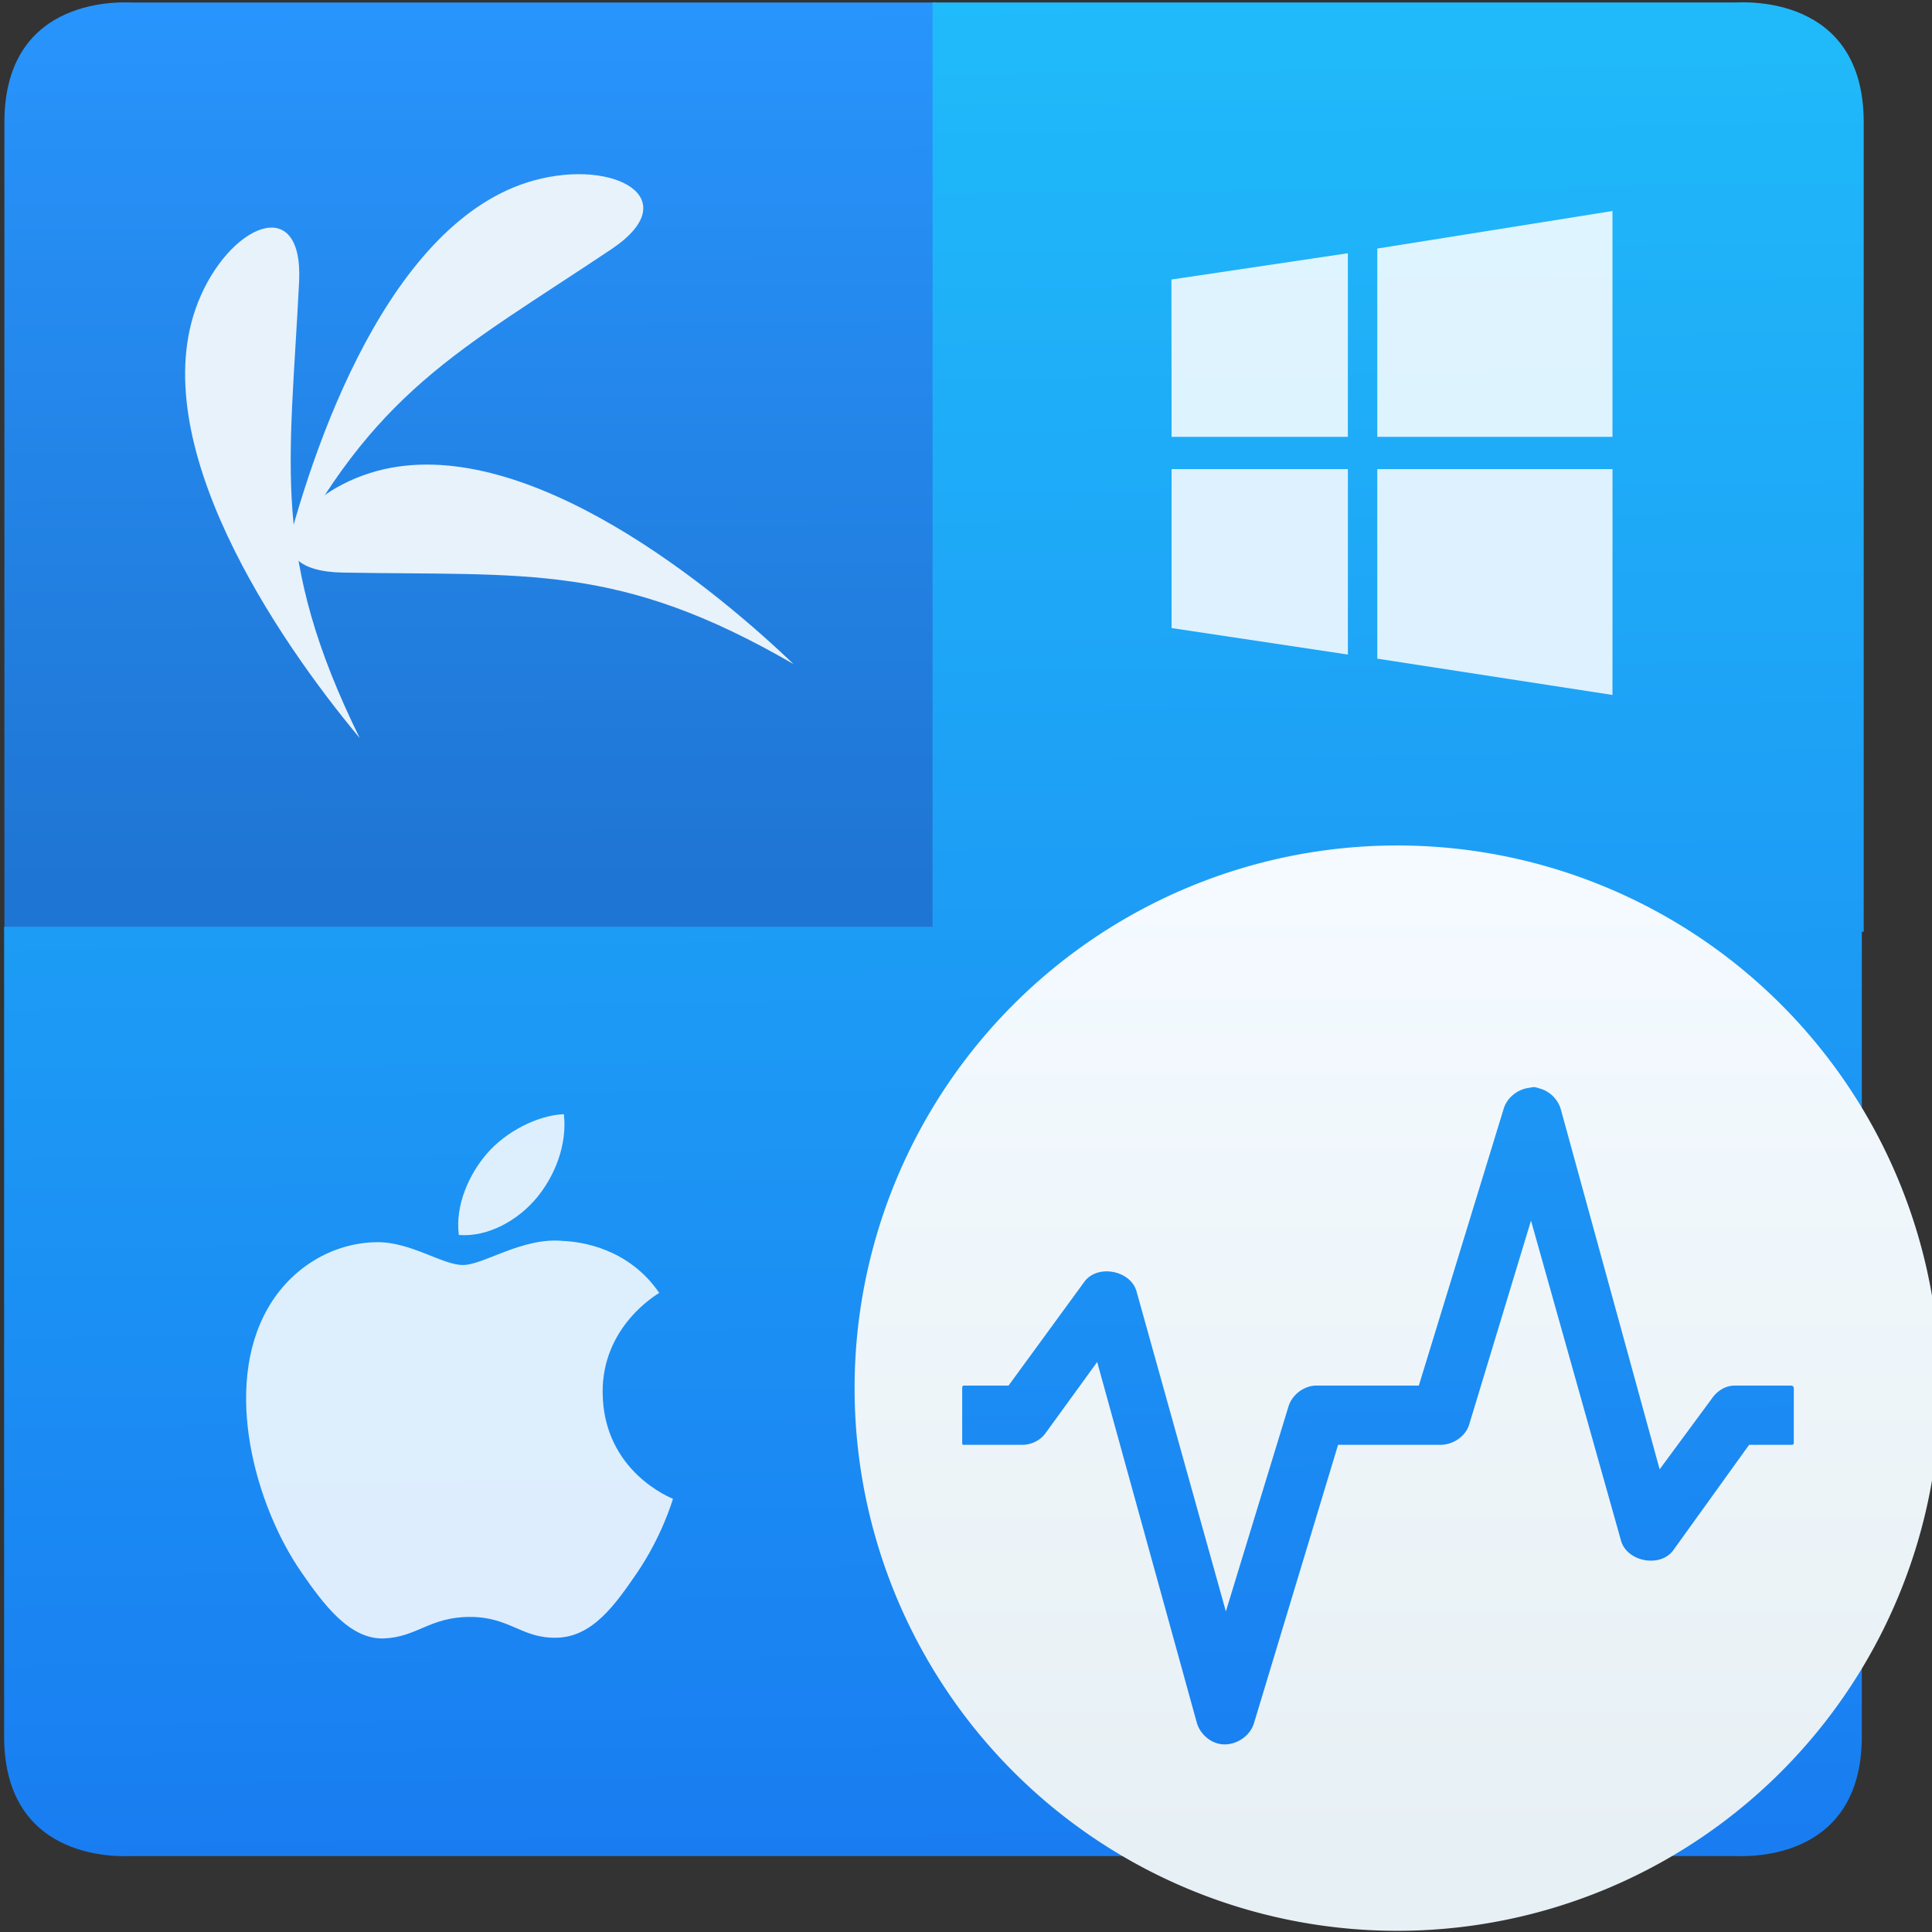 <?xml version="1.0" encoding="UTF-8" standalone="no"?>
<!-- Created with Inkscape (http://www.inkscape.org/) -->

<svg
   xmlns:dc="http://purl.org/dc/elements/1.1/"
   xmlns:cc="http://creativecommons.org/ns#"
   xmlns:rdf="http://www.w3.org/1999/02/22-rdf-syntax-ns#"
   xmlns:svg="http://www.w3.org/2000/svg"
   xmlns="http://www.w3.org/2000/svg"
   xmlns:xlink="http://www.w3.org/1999/xlink"
   xmlns:sodipodi="http://sodipodi.sourceforge.net/DTD/sodipodi-0.dtd"
   xmlns:inkscape="http://www.inkscape.org/namespaces/inkscape"
   width="48"
   height="48"
   id="svg5453"
   version="1.1"
   inkscape:version="0.91 r13725"
   sodipodi:docname="vbox.svg">
  <rect width="100%" height="100%" fill="#333333" stroke="none"/>
  <defs
     id="defs5455">
    <linearGradient
       gradientTransform="matrix(0.417,-3.0185099e-4,3.1664978e-4,0.398,21.425,-105.402)"
       inkscape:collect="always"
       xlink:href="#linearGradient5242"
       id="linearGradient4991"
       gradientUnits="userSpaceOnUse"
       x1="0.967"
       y1="204.548"
       x2="0.807"
       y2="147.64" />
    <linearGradient
       id="linearGradient5242"
       inkscape:collect="always">
      <stop
         id="stop5244"
         offset="0"
         style="stop-color:#1f75d3;stop-opacity:1" />
      <stop
         id="stop5246"
         offset="1"
         style="stop-color:#2896ff;stop-opacity:1" />
    </linearGradient>
    <linearGradient
       gradientUnits="userSpaceOnUse"
       y2="253.929"
       x2="371.476"
       y1="473.938"
       x1="371.476"
       id="linearGradient4155"
       xlink:href="#linearGradient3776"
       inkscape:collect="always"
       gradientTransform="matrix(0.109,0,0,0.109,2.708,-51.484)" />
    <linearGradient
       id="linearGradient3776">
      <stop
         id="stop3778"
         offset="0"
         style="stop-color:#e7f0f4;stop-opacity:1" />
      <stop
         id="stop3780"
         offset="1"
         style="stop-color:#f4faff;stop-opacity:1" />
    </linearGradient>
    <linearGradient
       inkscape:collect="always"
       xlink:href="#linearGradient4143"
       id="linearGradient5149"
       gradientUnits="userSpaceOnUse"
       x1="22.548"
       y1="266.997"
       x2="21.17"
       y2="148.123"
       gradientTransform="matrix(0.417,-3.0184975e-4,3.1664848e-4,0.398,21.418,-105.508)" />
    <linearGradient
       id="linearGradient4143"
       inkscape:collect="always">
      <stop
         id="stop4145"
         offset="0"
         style="stop-color:#197cf1;stop-opacity:1" />
      <stop
         id="stop4147"
         offset="1"
         style="stop-color:#20bcfa;stop-opacity:1" />
    </linearGradient>
    <clipPath
       id="clipPath16"
       clipPathUnits="userSpaceOnUse">
      <path
         inkscape:connector-curvature="0"
         id="path18"
         d="M 0,792 612,792 612,0 0,0 0,792 Z" />
    </clipPath>
    <clipPath
       id="clipPath24"
       clipPathUnits="userSpaceOnUse">
      <path
         inkscape:connector-curvature="0"
         id="path26"
         d="m 558.893,526.62 37.604,0 0,-14.904 -37.604,0 0,14.904 z" />
    </clipPath>
    <clipPath
       id="clipPath28"
       clipPathUnits="userSpaceOnUse">
      <path
         style="clip-rule:evenodd"
         inkscape:connector-curvature="0"
         id="path30"
         d="m 596.497,511.716 c -6.962,6.661 -20.973,17.643 -31.626,14.277 -5.954,-1.882 -8.839,-7.319 -2.055,-7.441 13.837,-0.25 20.622,0.731 33.681,-6.836" />
    </clipPath>
    <clipPath
       id="clipPath58"
       clipPathUnits="userSpaceOnUse">
      <path
         inkscape:connector-curvature="0"
         id="path60"
         d="m 558.323,524.527 38.192,0 0,-12.815 -38.192,0 0,12.815 z" />
    </clipPath>
    <clipPath
       id="clipPath62"
       clipPathUnits="userSpaceOnUse">
      <path
         style="clip-rule:evenodd"
         inkscape:connector-curvature="0"
         id="path64"
         d="m 596.515,511.712 c -7.452,6.109 -22.261,15.989 -32.626,11.818 -5.793,-2.332 -8.254,-7.974 -1.48,-7.577 13.816,0.809 20.506,2.306 34.106,-4.241" />
    </clipPath>
    <clipPath
       id="clipPath92"
       clipPathUnits="userSpaceOnUse">
      <path
         inkscape:connector-curvature="0"
         id="path94"
         d="m 556.75,546.201 27.01,0 0,-29.575 -27.01,0 0,29.575 z" />
    </clipPath>
    <clipPath
       id="clipPath96"
       clipPathUnits="userSpaceOnUse">
      <path
         style="clip-rule:evenodd"
         inkscape:connector-curvature="0"
         id="path98"
         d="m 556.75,516.626 c 2.252,9.368 8.092,26.186 18.874,29.118 6.024,1.639 11.393,-1.373 5.753,-5.147 -11.502,-7.696 -17.738,-10.542 -24.627,-23.971" />
    </clipPath>
    <clipPath
       id="clipPath126"
       clipPathUnits="userSpaceOnUse">
      <path
         inkscape:connector-curvature="0"
         id="path128"
         d="m 556.739,544.61 28.84,0 0,-27.979 -28.84,0 0,27.979 z" />
    </clipPath>
    <clipPath
       id="clipPath160"
       clipPathUnits="userSpaceOnUse">
      <path
         inkscape:connector-curvature="0"
         id="path162"
         d="m 548.843,543.235 11.247,0 0,-38.495 -11.247,0 0,38.495 z" />
    </clipPath>
    <clipPath
       id="clipPath194"
       clipPathUnits="userSpaceOnUse">
      <path
         inkscape:connector-curvature="0"
         id="path196"
         d="m 547.048,542.875 13.046,0 0,-38.137 -13.046,0 0,38.137 z" />
    </clipPath>
  </defs>
  <sodipodi:namedview
     id="base"
     pagecolor="#ffffff"
     bordercolor="#666666"
     borderopacity="1.0"
     inkscape:pageopacity="0"
     inkscape:pageshadow="2"
     inkscape:zoom="11.313708"
     inkscape:cx="17.088094"
     inkscape:cy="25.709006"
     inkscape:document-units="px"
     inkscape:current-layer="g4182"
     showgrid="true"
     fit-margin-top="0"
     fit-margin-left="0"
     fit-margin-right="0"
     fit-margin-bottom="0"
     inkscape:window-width="1366"
     inkscape:window-height="685"
     inkscape:window-x="0"
     inkscape:window-y="0"
     inkscape:window-maximized="1"
     inkscape:showpageshadow="false"
     borderlayer="true"
     showguides="false">
    <inkscape:grid
       type="xygrid"
       id="grid4063" />
    <sodipodi:guide
       position="1.1650391e-05,32"
       orientation="32,0"
       id="guide4157" />
    <sodipodi:guide
       position="1.1650391e-05,2.6367188e-05"
       orientation="0,32"
       id="guide4159" />
    <sodipodi:guide
       position="32,2.6367188e-05"
       orientation="-32,0"
       id="guide4161" />
    <sodipodi:guide
       position="32,32"
       orientation="0,-32"
       id="guide4163" />
    <sodipodi:guide
       position="2,30"
       orientation="28,0"
       id="guide4167" />
    <sodipodi:guide
       position="2,2"
       orientation="0,28"
       id="guide4169" />
    <sodipodi:guide
       position="30,2"
       orientation="-28,0"
       id="guide4171" />
    <sodipodi:guide
       position="30,30"
       orientation="0,-28"
       id="guide4173" />
    <sodipodi:guide
       position="2,30"
       orientation="28,0"
       id="guide4181" />
    <sodipodi:guide
       position="2,2"
       orientation="0,14"
       id="guide4183" />
    <sodipodi:guide
       position="16,2"
       orientation="-28,0"
       id="guide4185" />
    <sodipodi:guide
       position="16,30"
       orientation="0,-14"
       id="guide4187" />
    <sodipodi:guide
       position="9,23"
       orientation="14,0"
       id="guide4193" />
    <sodipodi:guide
       position="9,9"
       orientation="0,14"
       id="guide4195" />
    <sodipodi:guide
       position="23,9"
       orientation="-14,0"
       id="guide4197" />
    <sodipodi:guide
       position="23,23"
       orientation="0,-14"
       id="guide4199" />
  </sodipodi:namedview>
  <g
     inkscape:label="Capa 1"
     inkscape:groupmode="layer"
     id="layer1"
     transform="translate(-384.571,-499.798)">
    <g
       style="display:inline;enable-background:new"
       id="g4238"
       transform="translate(225.819,462.446)">
      <g
         style="display:inline"
         id="layer1-8"
         transform="matrix(0.227,0,0,0.227,106.948,54.311)">
        <g
           style="display:none"
           id="layer6" />
        <g
           id="g4027" />
        <g
           id="g4061" />
        <g
           id="g3751" />
        <g
           id="g3782" />
        <g
           id="g3725" />
        <g
           id="g4370"
           transform="matrix(4.414,0,0,4.414,59.275,39.357)">
          <g
             id="g4182"
             transform="translate(5,5)">
            <g
               id="g4206"
               transform="translate(25,15)">
              <path
                 sodipodi:nodetypes="ccccccc"
                 inkscape:connector-curvature="0"
                 id="path4271-0"
                 d="m 11.551,-45.78 19.92,-5e-6 -7e-6,23.043 -23.089,-4.6e-5 7e-6,-20.072 c 8.4e-5,-3.191 3.001,-2.971 3.169,-2.971 z"
                 style="overflow:visible;opacity:1;fill:url(#linearGradient4991);fill-opacity:1;fill-rule:evenodd;stroke:none;stroke-width:2.764px;stroke-linecap:butt;stroke-linejoin:miter;stroke-opacity:1" />
              <path
                 inkscape:connector-curvature="0"
                 style="overflow:visible;opacity:1;fill:url(#linearGradient5149);fill-opacity:1;fill-rule:evenodd;stroke:none;stroke-width:2.764px;stroke-linecap:butt;stroke-linejoin:miter;stroke-opacity:1"
                 d="m 31.396,-45.781 0,22.918 -23.021,0 0,20.072 c -4e-6,3.191 3,2.971 3.168,2.971 l 19.92,0 19.807,0 c 0.168,5e-6 3.168,0.22 3.168,-2.971 l 0,-19.947 0.047,0 0,-20.07 c 5e-5,-3.191 -3,-2.973 -3.168,-2.973 l -19.92,0 z"
                 id="path4271" />
              <path
                 inkscape:connector-curvature="0"
                 style="overflow:visible;opacity:1;fill:url(#linearGradient4155);fill-opacity:1;stroke:none;stroke-width:5.238;stroke-linecap:butt;stroke-linejoin:miter;stroke-miterlimit:4;stroke-dasharray:none;stroke-dashoffset:0;stroke-opacity:1"
                 d="M 42.918,-24.878 A 13.456,13.456 0 0 0 29.463,-11.421 13.456,13.456 0 0 0 42.918,2.034 13.456,13.456 0 0 0 56.375,-11.421 13.456,13.456 0 0 0 42.918,-24.878 Z m 3.396,5.992 c 0.05,0.003 0.108,0.025 0.154,0.039 0.237,0.068 0.438,0.271 0.506,0.51 l 2.451,8.928 1.285,-1.742 c 0.131,-0.194 0.33,-0.328 0.562,-0.334 l 0.953,0 0.43,0 0.037,0 c 0.028,-10e-7 0.059,0.03 0.059,0.059 l 0,1.371 c 0,0.028 -0.028,0.039 -0.057,0.039 l -0.039,0 -0.43,0 -0.582,0 -1.887,2.623 c -0.323,0.425 -1.128,0.277 -1.285,-0.234 l -2.236,-7.949 -1.537,5.07 c -0.094,0.288 -0.398,0.484 -0.699,0.49 l -1.07,0 -0.215,0 -0.525,0 -0.193,0 -0.545,0 -2.082,6.891 c -0.104,0.374 -0.545,0.621 -0.914,0.51 -0.237,-0.068 -0.438,-0.271 -0.506,-0.51 l -2.471,-8.945 -1.264,1.742 c -0.131,0.194 -0.351,0.306 -0.584,0.312 l -0.934,0 -0.467,0 -0.059,0 c -0.028,2.1e-5 -0.039,-0.011 -0.039,-0.039 l 0,-1.371 c 0,-0.028 0.011,-0.059 0.039,-0.059 l 0.059,0 0.467,0 0.584,0 1.887,-2.584 c 0.323,-0.425 1.126,-0.277 1.283,0.234 l 2.219,7.949 1.555,-5.09 c 0.094,-0.288 0.38,-0.503 0.682,-0.51 l 1.09,0 0.193,0 0.525,0 0.215,0 0.525,0 2.1,-6.852 c 0.078,-0.28 0.339,-0.49 0.623,-0.529 0.047,-0.006 0.087,-0.02 0.137,-0.02 z"
                 id="path3340" />
              <path
                 d="m 23.216,-11.308 c -0.016,-1.646 1.343,-2.436 1.403,-2.475 -0.764,-1.117 -1.953,-1.271 -2.377,-1.288 -1.012,-0.103 -1.975,0.596 -2.489,0.596 -0.512,0 -1.305,-0.581 -2.145,-0.566 -1.103,0.016 -2.121,0.642 -2.689,1.63 -1.146,1.989 -0.294,4.936 0.824,6.55 0.546,0.79 1.197,1.677 2.052,1.645 0.823,-0.033 1.134,-0.533 2.13,-0.533 0.995,0 1.275,0.533 2.146,0.516 0.886,-0.016 1.447,-0.805 1.989,-1.597 0.627,-0.916 0.885,-1.803 0.9,-1.849 -0.02,-0.009 -1.727,-0.663 -1.744,-2.63 z m -1.637,-4.831 c 0.454,-0.55 0.76,-1.314 0.676,-2.076 -0.654,0.027 -1.446,0.435 -1.915,0.985 -0.421,0.487 -0.789,1.265 -0.69,2.011 0.73,0.057 1.474,-0.371 1.928,-0.92 z"
                 id="path5"
                 inkscape:connector-curvature="0"
                 style="overflow:visible;fill:#ffffff;fill-opacity:0.851" />
              <path
                 style="font-style:normal;font-weight:normal;font-size:9.37px;line-height:125%;font-family:sans-serif;letter-spacing:0px;word-spacing:0px;overflow:visible;fill:#ffffff;fill-opacity:0.851;stroke:none;stroke-width:1px;stroke-linecap:butt;stroke-linejoin:miter;stroke-opacity:1"
                 inkscape:connector-curvature="0"
                 id="path5-3"
                 d="m 37.323,-35.01 -0.004,-3.901 4.375,-0.652 0,4.553 -4.371,0 z m 5.1,-4.669 5.832,-0.931 0,5.6 -5.832,0 0,-4.669 z m 5.833,5.469 -0.001,5.6 -5.832,-0.9 0,-4.7 5.833,0 z m -6.562,4.598 -4.371,-0.657 -2.28e-4,-3.941 4.372,0 0,4.598 z" />
            </g>
            <g
               style="display:inline;enable-background:new"
               inkscape:label="Layer 1"
               id="layer1-1"
               transform="matrix(0.275,0,0,0.275,29.804,-34.294)">
              <g
                 id="g12"
                 transform="matrix(1.207,0,0,-1.207,-658.377,666.938)">
                <g
                   clip-path="url(#clipPath16)"
                   id="g14"
                   transform="translate(22.696,-17.718)">
                  <g
                     id="g20"
                     transform="translate(-3.997,-1.449)">
                    <g
                       id="g22" />
                    <g
                       id="g40">
                      <g
                         id="g42"
                         clip-path="url(#clipPath24)">
                        <g
                           id="g44">
                          <g
                             id="g46"
                             clip-path="url(#clipPath28)">
                            <g
                               id="g48">
                              <g
                                 id="g50">
                                <path
                                   inkscape:connector-curvature="0"
                                   id="path52"
                                   style="fill:#e7f2fb;fill-opacity:1;fill-rule:evenodd;stroke:none"
                                   d="m 596.497,511.716 c -6.962,6.661 -20.973,17.643 -31.626,14.277 -5.954,-1.882 -8.839,-7.319 -2.055,-7.441 13.837,-0.25 20.622,0.731 33.681,-6.836" />
                              </g>
                            </g>
                          </g>
                        </g>
                      </g>
                    </g>
                  </g>
                  <g
                     id="g54">
                    <g
                       id="g56" />
                    <g
                       id="g74">
                      <g
                         id="g76"
                         clip-path="url(#clipPath58)">
                        <g
                           id="g78">
                          <g
                             id="g80"
                             clip-path="url(#clipPath62)">
                            <g
                               id="g82">
                              <g
                                 id="g84" />
                            </g>
                          </g>
                        </g>
                      </g>
                    </g>
                  </g>
                  <g
                     id="g88"
                     transform="translate(-2.485,0.663)">
                    <g
                       id="g90" />
                    <g
                       id="g108">
                      <g
                         id="g110"
                         clip-path="url(#clipPath92)">
                        <g
                           id="g112">
                          <g
                             id="g114"
                             clip-path="url(#clipPath96)">
                            <g
                               id="g116">
                              <g
                                 id="g118">
                                <path
                                   inkscape:connector-curvature="0"
                                   id="path120"
                                   style="fill:#e7f2fb;fill-opacity:1;fill-rule:evenodd;stroke:none"
                                   d="m 556.75,516.626 c 2.252,9.368 8.092,26.186 18.874,29.118 6.024,1.639 11.393,-1.373 5.753,-5.147 -11.502,-7.696 -17.738,-10.542 -24.627,-23.971" />
                              </g>
                            </g>
                          </g>
                        </g>
                      </g>
                    </g>
                  </g>
                  <g
                     id="g122">
                    <g
                       id="g124" />
                    <g
                       id="g142">
                      <g
                         id="g144"
                         clip-path="url(#clipPath126)">
                        <g
                           id="g146">
                          <g
                             id="g148">
                            <g
                               id="g150">
                              <g
                                 id="g152" />
                            </g>
                          </g>
                        </g>
                      </g>
                    </g>
                  </g>
                  <g
                     id="g156">
                    <g
                       id="g158" />
                    <g
                       id="g176">
                      <g
                         id="g178"
                         clip-path="url(#clipPath160)">
                        <g
                           id="g180">
                          <g
                             id="g182">
                            <g
                               id="g184">
                              <g
                                 id="g186" />
                            </g>
                          </g>
                        </g>
                      </g>
                    </g>
                  </g>
                  <g
                     id="g190">
                    <g
                       id="g192" />
                    <g
                       id="g210">
                      <g
                         id="g212"
                         clip-path="url(#clipPath194)">
                        <g
                           id="g214">
                          <g
                             id="g216">
                            <g
                               id="g218">
                              <g
                                 id="g220">
                                <path
                                   inkscape:connector-curvature="0"
                                   id="path222"
                                   style="fill:#e7f2fb;fill-opacity:1;fill-rule:evenodd;stroke:none"
                                   d="m 560.094,504.738 c -6.172,7.399 -16.178,22.124 -12.094,32.524 2.281,5.812 7.902,8.321 7.563,1.544 -0.691,-13.823 -2.131,-20.525 4.531,-34.068" />
                              </g>
                            </g>
                          </g>
                        </g>
                      </g>
                    </g>
                  </g>
                </g>
              </g>
            </g>
          </g>
        </g>
      </g>
    </g>
  </g>
</svg>
